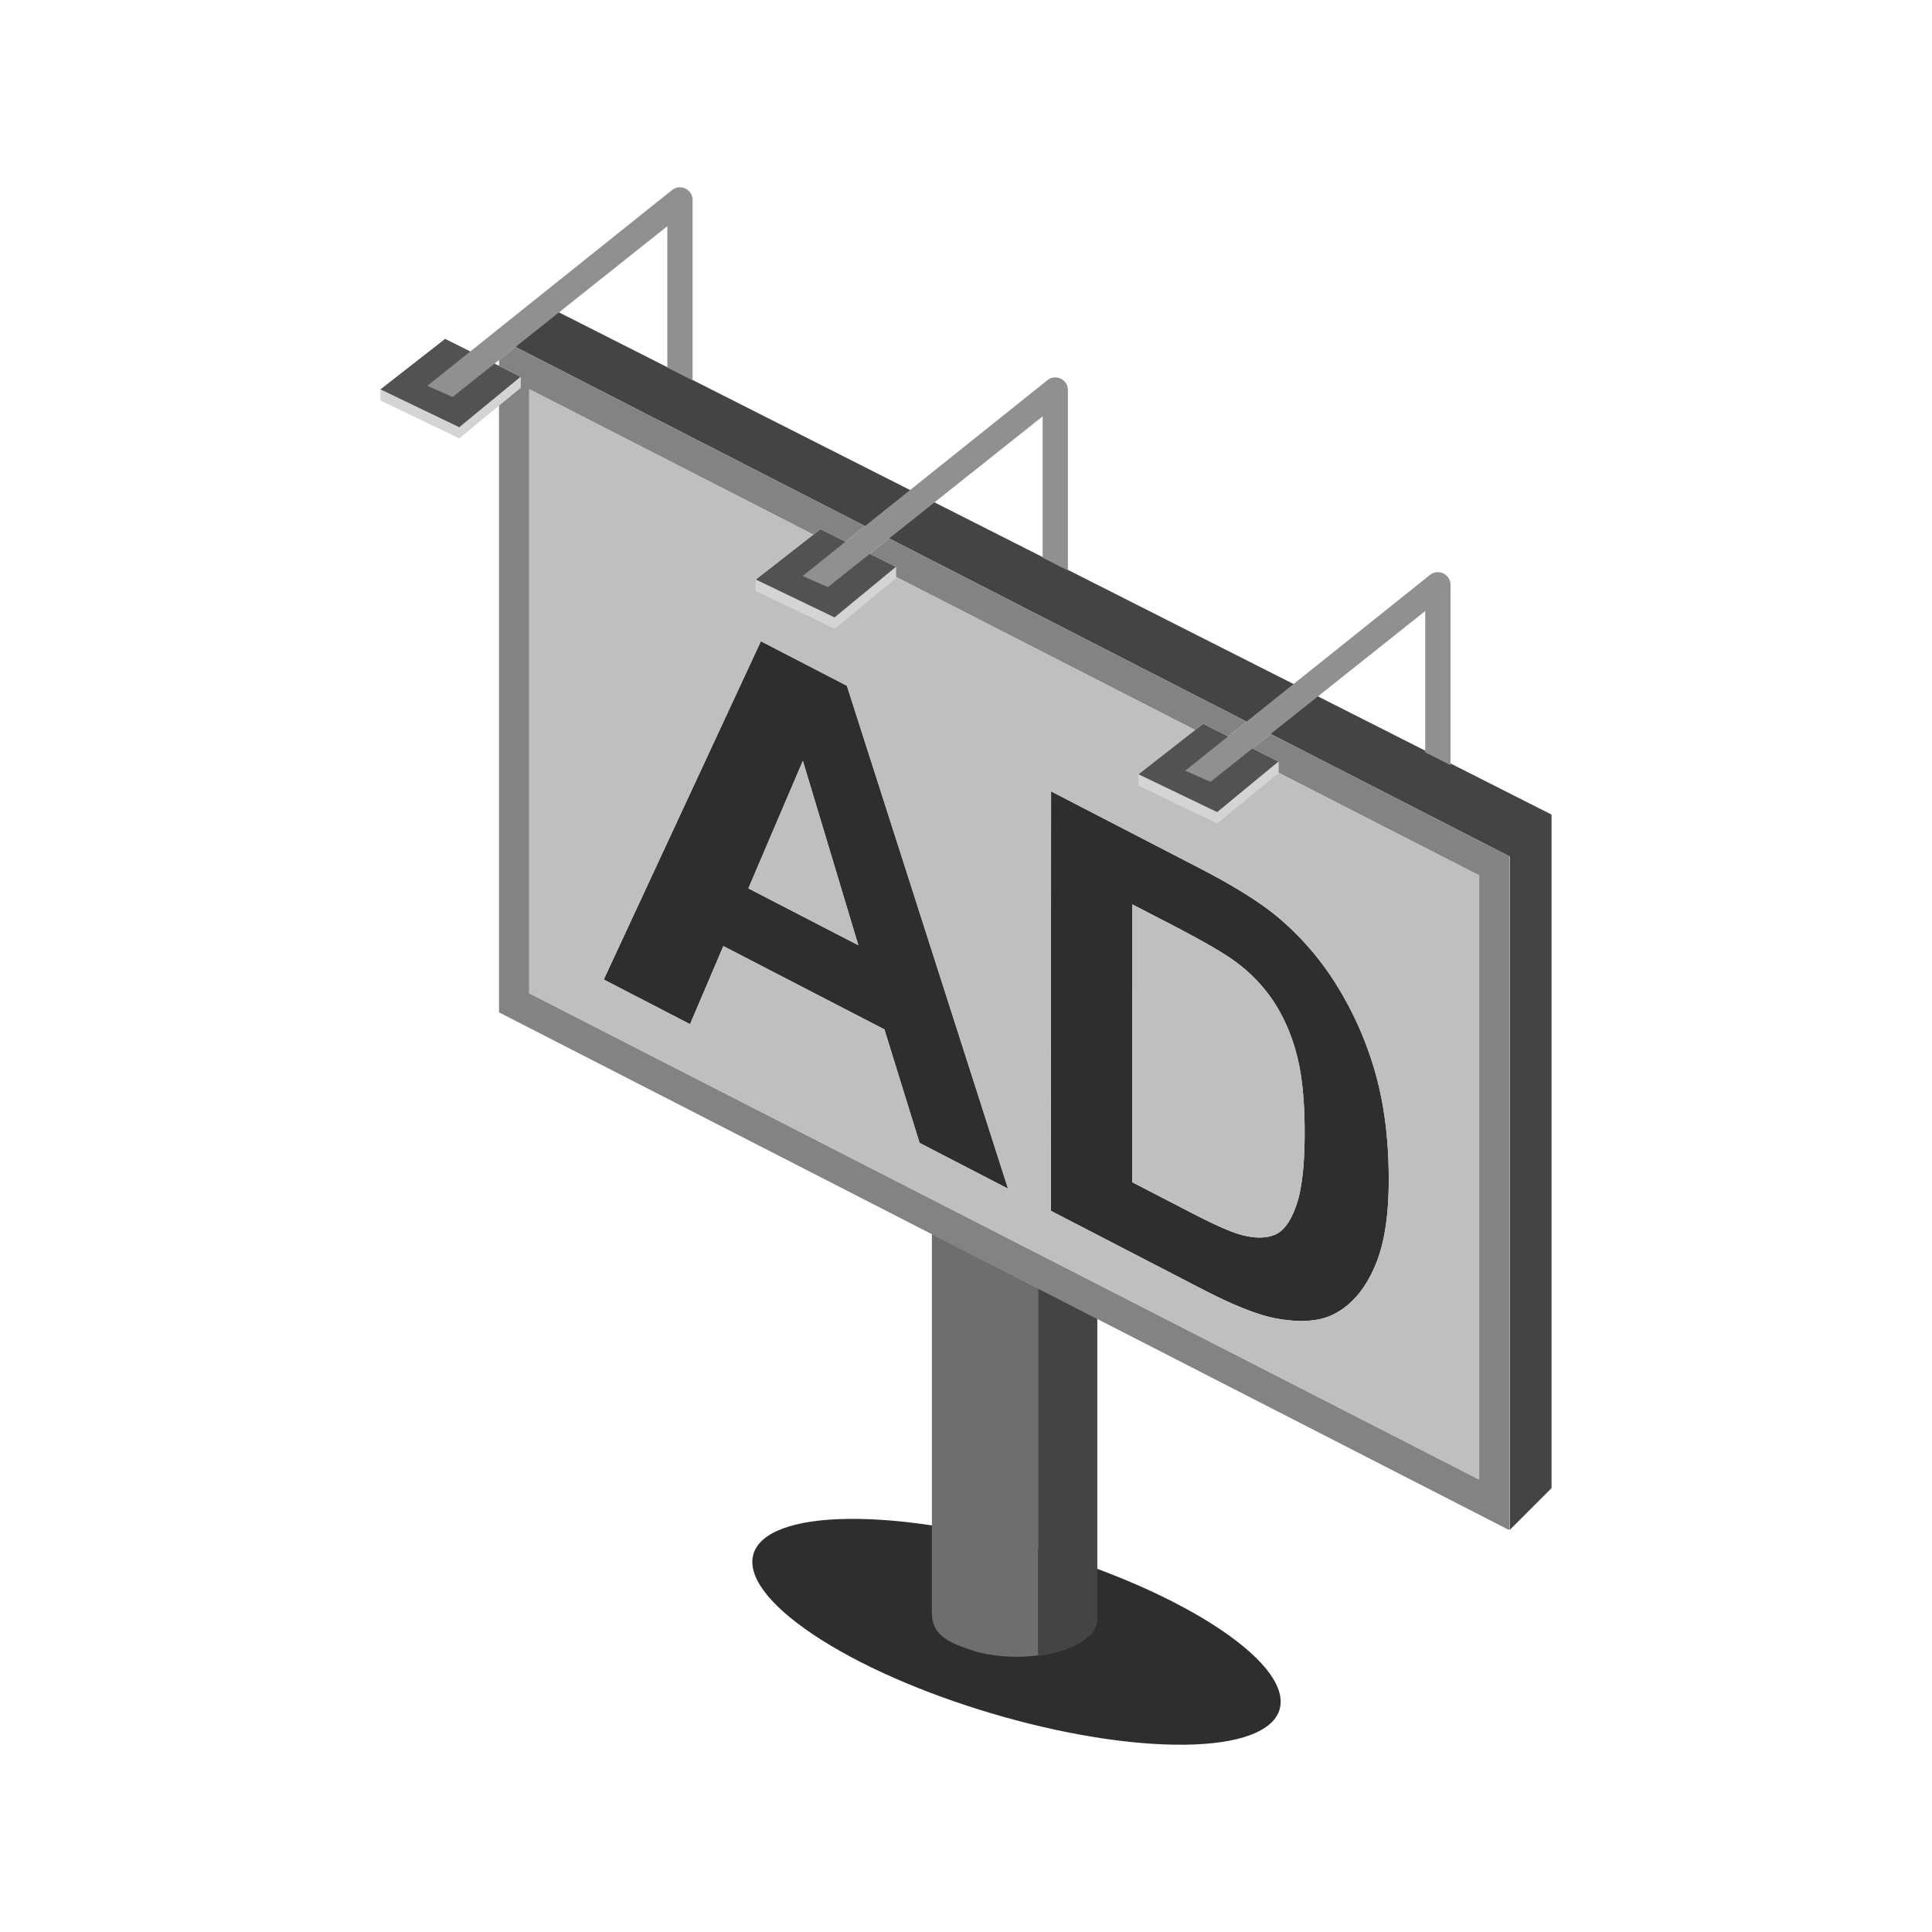 <svg xmlns="http://www.w3.org/2000/svg" xml:space="preserve" fill-rule="evenodd" stroke-linejoin="round" stroke-miterlimit="2" clip-rule="evenodd" viewBox="0 0 64 64">
  <g id="grey">
    <path fill="#2e2e2e" d="M40.697 54.165c2.882 2.063 2.074 3.69-1.802 3.63-3.877-.061-9.364-1.785-12.246-3.849-2.882-2.063-2.074-3.69 1.802-3.63 3.876.06 9.364 1.785 12.246 3.849Z"/>
    <path fill="#444" d="M36.35 43.682v9.865l-.001.05.001.036a.653.653 0 0 1-.082.313.766.766 0 0 1-.264.313c-.351.294-.934.51-1.62.599V42.675l1.966 1.007ZM33.2 54.883a5.28 5.28 0 0 1-.534-.075c.14.026.374.057.534.075Zm-.573-.083a3.937 3.937 0 0 1-.704-.211c.187.067.35.135.704.211Z"/>
    <path fill="#6e6e6e" d="M34.384 42.675v12.163a5.507 5.507 0 0 1-1.757-.057c-.354-.075-.517-.142-.704-.209-.675-.24-1.053-.538-1.053-1.145V40.874l3.514 1.801Z"/>
    <path fill="#444" d="M51.397 26.984v22.311l-1.387 1.388V28.372L16.534 11.215l1.52-1.101 33.343 16.87Z"/>
    <path fill="#d4d4d4" d="m42.356 25.594-2.036 1.677-2.611-1.256v-.367l2.611 1.255 2.036-1.674v.365Zm-12.674-6.449-2.036 1.676-2.611-1.255v-.368l2.611 1.256 2.036-1.674v.365Zm-12.432-6.3-2.037 1.677-2.61-1.255v-.368l2.61 1.255 2.037-1.674v.365Z"/>
    <path fill="#525252" d="m42.356 25.226-2.036 1.677-2.611-1.255 2.143-1.674 2.504 1.252Zm-12.674-6.449-2.036 1.677-2.611-1.256 2.143-1.673 2.504 1.252ZM17.25 12.478l-2.037 1.676-2.61-1.255 2.143-1.674 2.504 1.253Z"/>
    <path fill="#909090" d="m40.099 25.899-.837-.369 8.108-6.486a.42.42 0 0 1 .68.327v5.975l-.837-.423v-4.682l-7.114 5.658ZM27.425 19.45l-.837-.369 8.108-6.486a.418.418 0 0 1 .68.327v5.975l-.837-.423v-4.682l-7.114 5.658Zm-12.432-6.299-.837-.37 8.107-6.486a.42.42 0 0 1 .68.327v5.976l-.837-.424V7.493l-7.113 5.658Z"/>
    <path fill="#838383" d="m17.076 11.493 11.579 5.934-.643.515-.834-.417-.236.184-9.411-4.818v20.012L49 49.011V29l-6.648-3.403.004-.003v-.365l-.277.228-.002-.001.279-.23-.866-.433.603-.479L50 28.367v22.311l-.022-.012v.012L16.531 33.536V13.437l.719-.592v-.365l-.719.591v-.002l.719-.591-.719-.36v-.191l.545-.434Zm12.378 6.344 11.84 6.068-.608.486-.834-.417-.265.207-9.905-5.07v-.331l-.248.204-.002-.001.25-.206-.866-.433.638-.507Z"/>
    <path fill="#2e2e2e" d="m33.392 39.376-2.931-1.517-1.164-3.759-5.335-2.76-1.103 2.587L20 32.448l5.205-11.206 2.849 1.474 5.338 16.66Zm-4.959-8.065-1.837-6.107-1.805 4.224 3.642 1.883Zm6.385-5.096 4.926 2.548c1.11.575 1.957 1.101 2.54 1.58a9.37 9.37 0 0 1 2.011 2.32 11.3 11.3 0 0 1 1.274 2.91c.291 1.039.436 2.209.435 3.511 0 1.143-.137 2.058-.411 2.745-.334.838-.811 1.41-1.43 1.715-.468.232-1.099.276-1.894.13-.595-.112-1.39-.426-2.386-.94l-5.071-2.624.006-13.895Zm2.694 3.745-.004 9.203 2.012 1.041c.753.389 1.296.626 1.63.71.437.113.8.108 1.088-.015.288-.123.524-.448.706-.976.183-.528.274-1.33.274-2.404.001-1.074-.09-1.946-.272-2.615a5.874 5.874 0 0 0-.764-1.741 5.22 5.22 0 0 0-1.247-1.3c-.376-.283-1.113-.708-2.212-1.277l-1.211-.626Z"/>
  </g>
  <g id="white">
    <path fill="#bdbdbd" fill-opacity="0.97" d="m26.942 17.709-1.907 1.489v.368l2.611 1.255 2.036-1.676v-.034l9.905 5.07-1.878 1.467v.367l2.611 1.256 2.032-1.674L49 29v20.011L17.531 32.903V12.891l9.411 4.818Zm2.492 1.275-1.788 1.47 1.786-1.471.002.001Zm12.645 6.473-1.759 1.446 1.757-1.447.002.001ZM50 28.367l.01.005v22.311l-.01-.005V28.367ZM33.392 39.376l-5.338-16.66-2.849-1.474L20 32.448l2.859 1.479 1.103-2.587 5.335 2.76 1.164 3.759 2.931 1.517Zm-4.959-8.065-3.642-1.883 1.805-4.224 1.837 6.107Zm6.385-5.096-.006 13.895 5.071 2.624c.996.514 1.791.828 2.386.94.795.146 1.426.102 1.894-.13.619-.305 1.096-.877 1.43-1.715.274-.687.411-1.602.411-2.745.001-1.302-.144-2.472-.435-3.511a11.3 11.3 0 0 0-1.274-2.91 9.37 9.37 0 0 0-2.011-2.32c-.583-.479-1.43-1.005-2.54-1.58l-4.926-2.548Zm2.694 3.745 1.211.626c1.099.569 1.836.994 2.212 1.277.504.375.92.808 1.247 1.3.328.491.583 1.072.764 1.741.182.669.273 1.541.272 2.615 0 1.074-.091 1.876-.274 2.404-.182.528-.418.853-.706.976s-.651.128-1.088.015c-.334-.084-.877-.321-1.63-.71l-2.012-1.041.004-9.203Z"/>
  </g>
</svg>
